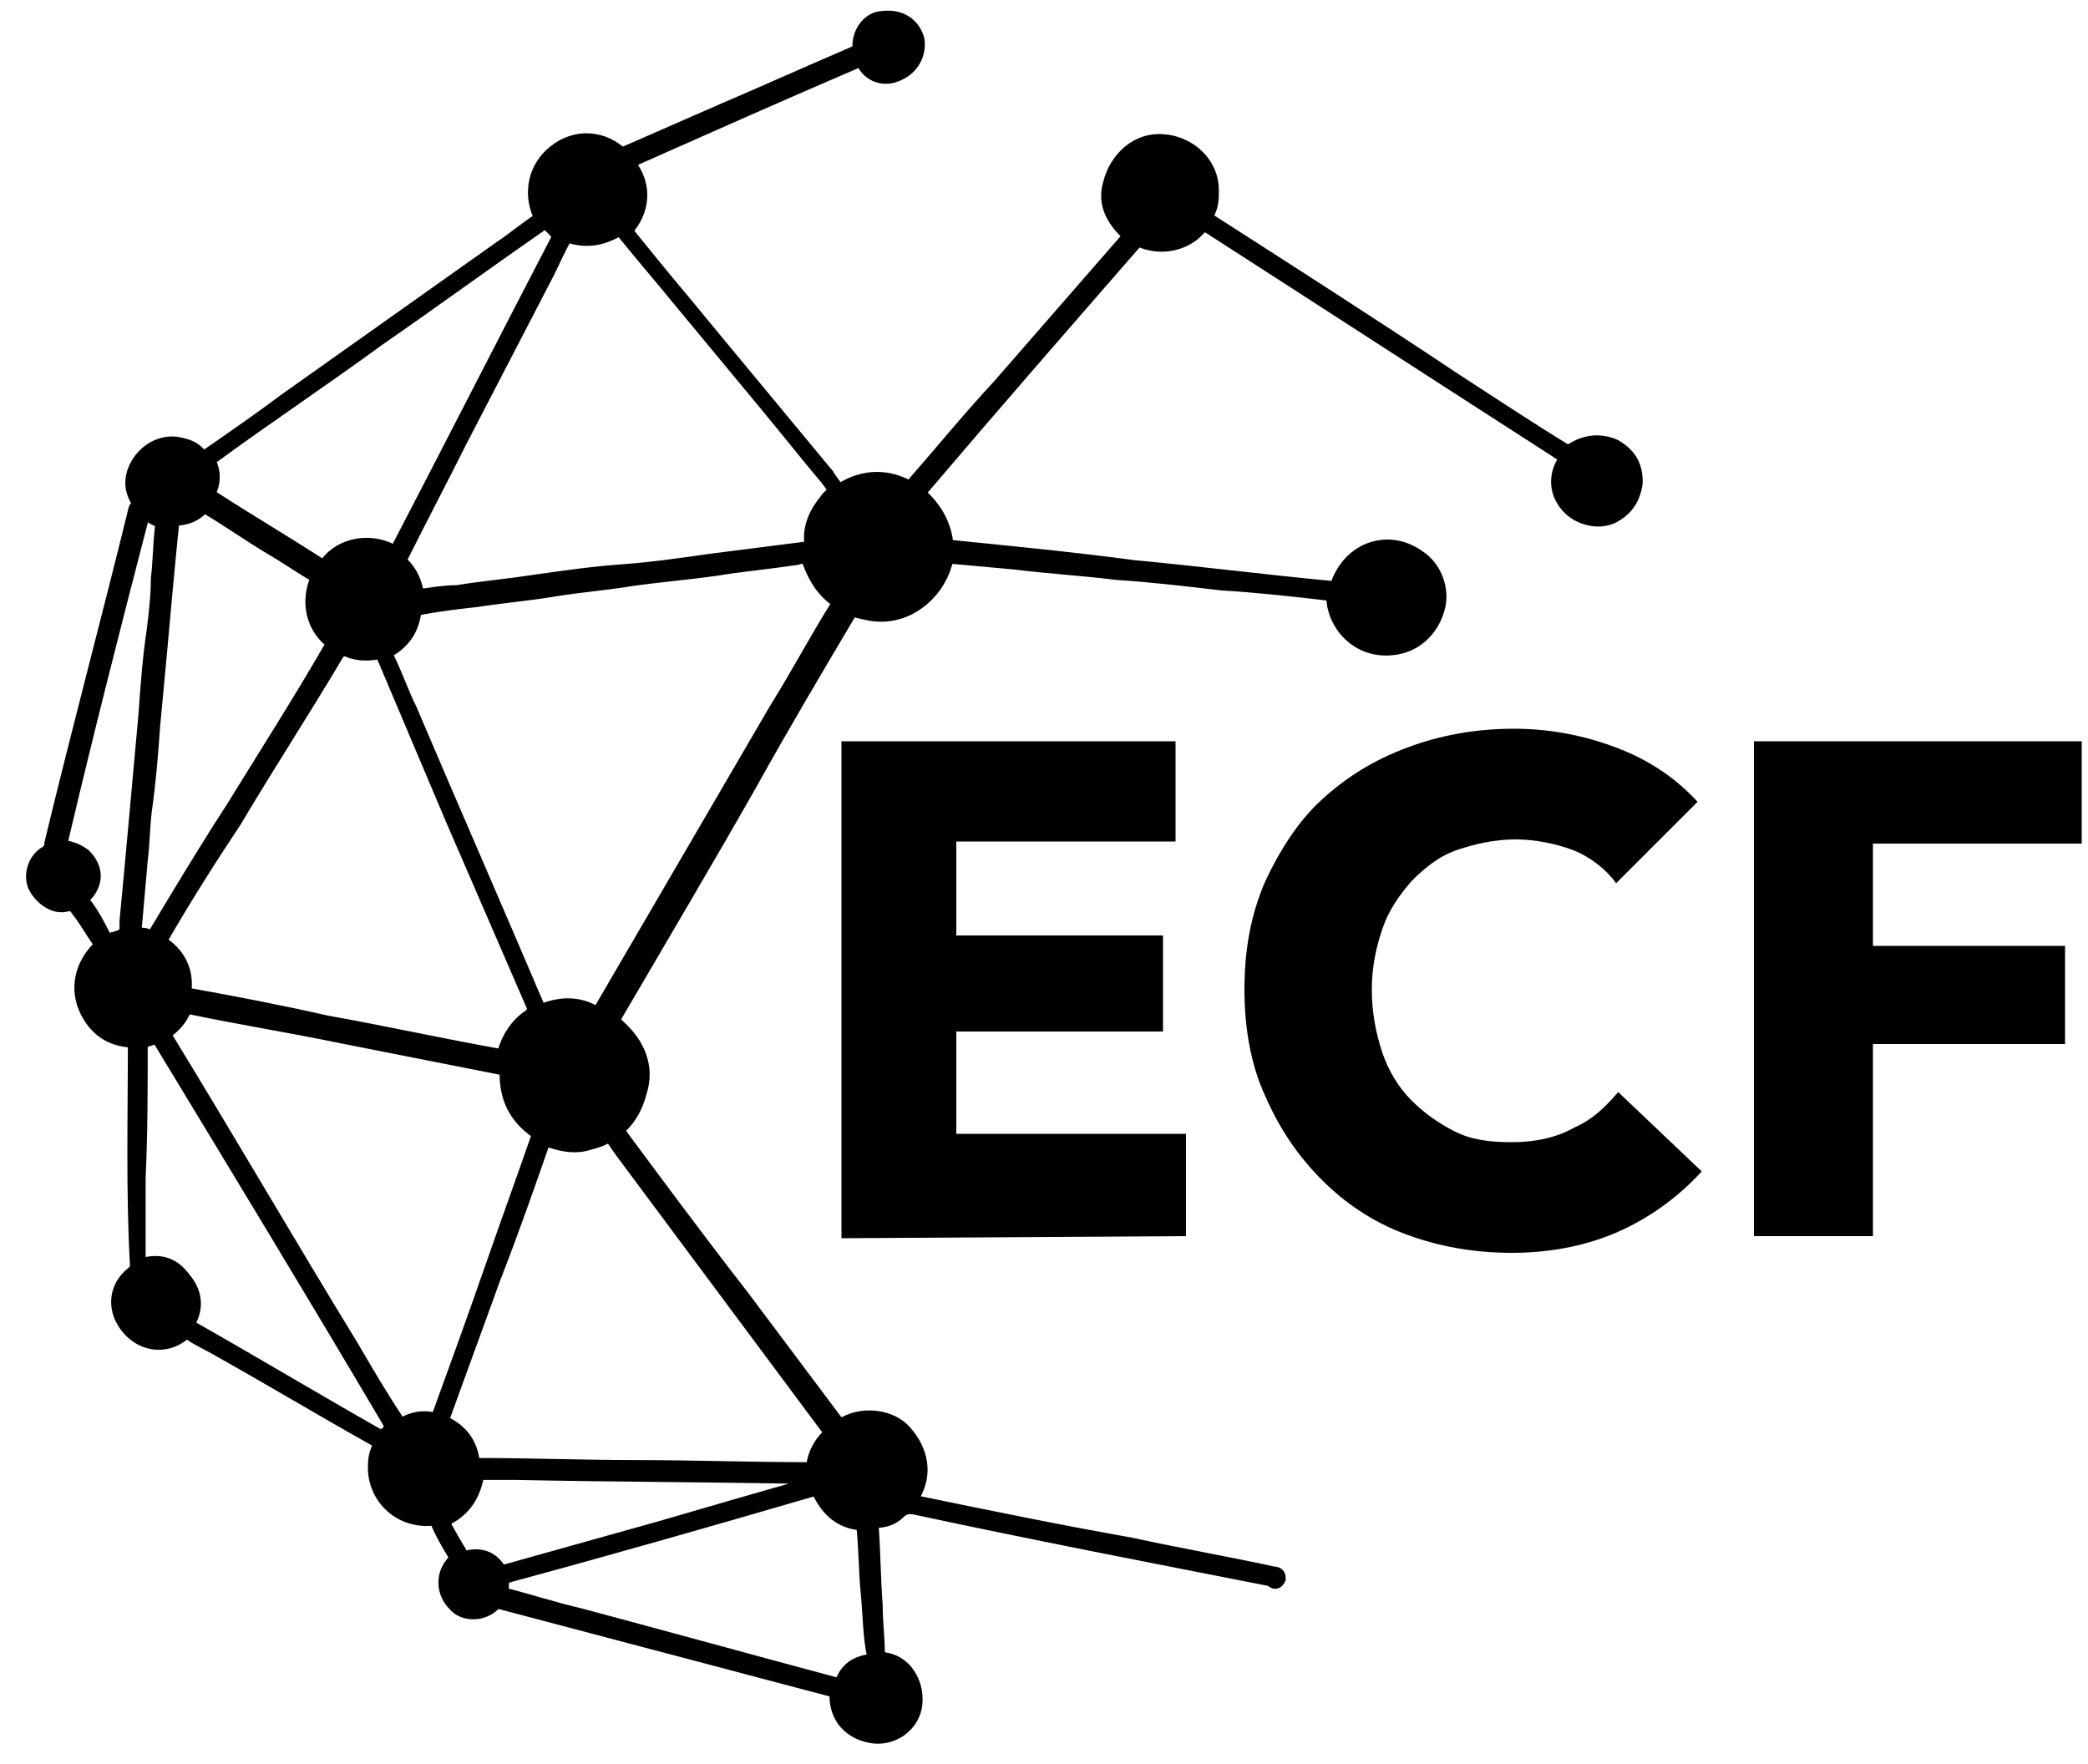 <?xml version="1.0" encoding="utf-8"?>
<!-- Generator: Adobe Illustrator 20.0.0, SVG Export Plug-In . SVG Version: 6.00 Build 0)  -->
<svg version="1.1" id="Layer_1" xmlns="http://www.w3.org/2000/svg" xmlns:xlink="http://www.w3.org/1999/xlink" x="0px" y="0px"
	 viewBox="0 0 100 84.5" style="enable-background:new 0 0 100 84.5;" xml:space="preserve">
<style type="text/css">
	.st0{stroke:#000000;stroke-width:0.75;stroke-miterlimit:10;}
</style>
<g>
	<path class="st0" d="M6.5,49.8c-1,0-1.8-0.4-2.3-1.4c-0.5-1-0.3-2.2,0.7-3.1C5.1,45.2,5.3,45,5.5,45c0.6-0.2,0.6-0.2,0.6-0.8
		c0,0,0-0.1,0-0.1c0.1-1.1,0.2-2.1,0.3-3.2c0.1-1.1,0.2-2.2,0.3-3.3c0.1-1.1,0.2-2.2,0.3-3.3c0.1-1.4,0.2-2.8,0.4-4.1
		c0.1-0.8,0.2-1.7,0.2-2.5c0.1-0.8,0.1-1.7,0.2-2.5c0-0.1,0.1-0.2-0.1-0.3c-0.3-0.1-0.6-0.3-0.8-0.5c-0.2-0.3-0.4-0.6-0.5-1
		c-0.2-1.1,0.9-2.3,2.1-2.1c0.5,0.1,0.8,0.2,1.1,0.6c0.1,0.2,0.2,0,0.3,0c1.3-0.9,2.6-1.8,3.8-2.7c3.4-2.4,6.9-4.9,10.3-7.3
		c0.6-0.4,1.2-0.9,1.8-1.3c0.1-0.1,0.2-0.2,0.1-0.3c-0.5-1.1-0.2-2.3,0.7-3c1-0.8,2.3-0.7,3.2,0.2c0,0,0.1,0.1,0.1,0.1
		c-0.1,0.1-0.2,0.1-0.1,0.2c0.1,0.1,0.2,0.1,0.3,0.1c0.7,0.9,0.7,2,0,2.9c-0.2,0.2-0.1,0.3,0,0.5c2.9,3.6,5.9,7.1,8.8,10.7
		c0.4,0.5,0.8,0.9,1.1,1.4c0.1,0.1,0.1,0.2,0.3,0.1c1.1-0.7,2.3-0.7,3.4,0c0,0,0,0,0.1,0c0.1,0.1,0.1,0.2,0.2,0.2
		c0.8,0.7,1.3,1.6,1.3,2.7c-0.1,0-0.2,0-0.2,0.1c0,0.2,0.1,0.1,0.2,0.2c-0.3,1.5-1.6,2.7-3.1,2.7c-0.4,0-0.8-0.1-1.2-0.2
		c-0.2-0.1-0.3,0-0.4,0.2c-1.6,2.7-3.2,5.4-4.7,8.1c-2.1,3.7-4.3,7.4-6.4,11c-0.2,0.3-0.2,0.4,0.1,0.7c0.9,0.8,1.4,1.9,1,3.1
		c-0.3,1.2-1.1,2.1-2.4,2.4c-0.6,0.2-1.2,0.1-1.8-0.1c-0.1,0-0.2-0.1-0.2-0.1c0,0-0.1-0.1-0.1-0.1c-1.2-0.7-1.8-1.6-1.8-3
		c0-0.2-0.1-0.2-0.3-0.3c-2.5-0.5-5.1-1-7.6-1.5c-2.4-0.5-4.9-0.9-7.3-1.4c-0.2,0-0.2,0-0.3,0.1c-0.2,0.5-0.5,0.8-0.9,1.1
		c-0.1,0-0.1,0.1-0.1,0.1c-0.3,0.1-0.6,0.2-0.9,0.3C6.7,49.7,6.6,49.7,6.5,49.8z M38.6,26.6c-0.3,0-0.4,0.1-0.6,0.1
		c-1.3,0.2-2.5,0.3-3.7,0.5c-1.4,0.2-2.7,0.3-4.1,0.5c-1.2,0.2-2.5,0.3-3.7,0.5c-1.2,0.2-2.4,0.3-3.7,0.5c-0.9,0.1-1.8,0.2-2.8,0.4
		c-0.1,0-0.2,0.1-0.2,0.2c-0.1,0.8-0.5,1.4-1.2,1.8c-0.2,0.1-0.2,0.2-0.1,0.4c0.4,0.8,0.7,1.7,1.1,2.5c2,4.7,4.1,9.5,6.1,14.2
		c0.1,0.2,0.2,0.3,0.4,0.2c0.8-0.3,1.6-0.3,2.3,0.1c0.2,0.1,0.3,0.1,0.4-0.1c2.8-4.8,5.6-9.6,8.4-14.4c1-1.6,1.9-3.3,2.9-4.9
		c0.1-0.1,0.2-0.2,0-0.4c-0.6-0.4-1-1-1.3-1.8C38.9,26.6,38.8,26.5,38.6,26.6z M20,28.6c0.7-0.1,1.3-0.2,1.9-0.2
		c1.2-0.2,2.4-0.3,3.7-0.5c1.4-0.2,2.8-0.4,4.2-0.5s2.8-0.3,4.2-0.5c1.6-0.2,3.1-0.4,4.7-0.6c0.2,0,0.3-0.1,0.2-0.3
		c-0.1-0.7,0.2-1.4,0.7-2c0.1-0.2,0.4-0.3,0.4-0.6c-0.1-0.2-0.3-0.4-0.4-0.6c-1.9-2.3-3.9-4.7-5.8-7c-1.3-1.6-2.6-3.1-3.9-4.7
		c-0.1-0.1-0.2-0.2-0.4-0.1c-0.7,0.4-1.4,0.5-2.1,0.3c-0.2-0.1-0.3,0-0.4,0.1c-0.3,0.5-0.5,1-0.8,1.6c-1.4,2.7-2.8,5.4-4.2,8.1
		c-0.9,1.8-1.9,3.7-2.8,5.5c-0.1,0.1-0.1,0.2,0,0.4c0.4,0.4,0.6,0.8,0.7,1.3C19.9,28.6,19.9,28.7,20,28.6z M16.3,31.1
		c-0.1,0-0.2,0.1-0.2,0.2c-1.6,2.7-3.3,5.3-4.9,8C10,41.1,8.8,43,7.7,44.9c-0.1,0.1-0.2,0.2,0,0.3c0.8,0.5,1.2,1.3,1.1,2.2
		c0,0.2,0,0.3,0.3,0.3c2.2,0.4,4.3,0.8,6.5,1.3c2.8,0.5,5.5,1.1,8.3,1.6c0.2,0,0.3,0,0.3-0.2c0.2-0.7,0.6-1.3,1.2-1.7
		c0.2-0.2,0.3-0.3,0.2-0.5c-1.3-3-2.6-6-3.9-9c-1.1-2.6-2.2-5.2-3.3-7.8c-0.1-0.2-0.1-0.2-0.3-0.2c-0.5,0.1-1.1,0.1-1.6-0.2
		C16.4,31.1,16.3,31.1,16.3,31.1z M26.8,11.3c0-0.1-0.1-0.1-0.1-0.2c-0.1-0.1-0.2-0.2-0.3-0.3c-0.2-0.3-0.3-0.2-0.5-0.1
		c-2.6,1.8-5.2,3.7-7.8,5.5c-2.6,1.9-5.3,3.7-7.9,5.6c-0.2,0.1-0.2,0.2-0.2,0.4c0.2,0.4,0.2,0.9,0,1.3c-0.1,0.2,0,0.3,0.2,0.4
		c1.7,1.1,3.4,2.1,5.1,3.2c0.2,0.1,0.3,0.1,0.4-0.1c0.7-0.9,2-1.1,3-0.6c0.2,0.1,0.3,0.1,0.4-0.1c2.6-5,5.2-10.1,7.8-15.1
		C26.7,11.4,26.8,11.3,26.8,11.3z M6.4,44.6c-0.1,0.2,0.1,0.3,0.3,0.2c0.1,0,0.3,0,0.4,0.1c0.2,0.1,0.3,0,0.4-0.2c1.2-2,2.4-4,3.7-6
		c1.6-2.6,3.2-5.1,4.7-7.7c0.1-0.2,0.1-0.3-0.1-0.4c-0.8-0.7-1-1.8-0.6-2.8c0.1-0.2,0-0.2-0.1-0.3c-0.7-0.4-1.4-0.9-2.1-1.3
		c-1-0.6-2-1.3-3-1.9c-0.1-0.1-0.2-0.2-0.3-0.1c-0.3,0.4-0.8,0.6-1.3,0.6c-0.2,0-0.2,0.1-0.2,0.3c-0.1,1-0.2,2-0.3,3.1
		c-0.1,1.1-0.2,2.2-0.3,3.3c-0.1,1.1-0.2,2.1-0.3,3.2c-0.1,1.4-0.2,2.7-0.4,4.1c-0.1,0.8-0.1,1.6-0.2,2.4
		C6.6,42.4,6.5,43.4,6.4,44.6z"/>
	<path class="st0" d="M6.5,49.8c0.1-0.1,0.2,0,0.2-0.1c0,0.1,0,0.2,0,0.2c0,2.2,0,4.3-0.1,6.5c0,1.5,0,2.9,0,4.3
		c0.1,0,0.2,0,0.3-0.1c0.8-0.2,1.4,0,1.9,0.7c0.5,0.6,0.6,1.3,0.2,2c-0.1,0.2,0,0.2,0.1,0.3c3,1.7,6,3.5,9,5.2
		c0.1,0,0.1,0.1,0.2,0.1c0.2-0.2,0.4-0.3,0.5-0.5c0.1-0.1-0.1-0.2-0.1-0.3c-3.6-6.1-7.3-12.2-11-18.3c-0.1-0.1-0.2-0.2-0.2-0.3
		c0.1,0,0.1-0.1,0.1-0.1c0.2,0,0.2,0.2,0.3,0.3c3,4.9,5.9,9.9,8.9,14.8c0.7,1.2,1.4,2.4,2.2,3.6c0.1,0.2,0.2,0.2,0.4,0.1
		c0.4-0.2,0.8-0.3,1.3-0.2c0.2,0.1,0.4,0,0.4-0.3c0.8-2.2,1.6-4.4,2.4-6.7c0.8-2.3,1.6-4.5,2.4-6.8c0.1,0,0.2,0.1,0.2,0.1
		c-0.8,2.3-1.6,4.6-2.5,6.9c-0.8,2.2-1.6,4.4-2.4,6.6c-0.1,0.2,0,0.3,0.1,0.4c0.8,0.4,1.2,1,1.3,1.8c0,0.2,0.1,0.2,0.3,0.2
		c2.5,0,5.1,0.1,7.6,0.1c2.7,0,5.5,0.1,8.2,0.1c0.2,0,0.3,0,0.3-0.3c0.1-0.5,0.3-0.9,0.7-1.3c0.2-0.2,0.2-0.3,0-0.4
		c-3.2-4.3-6.4-8.6-9.6-12.9c-0.3-0.4-0.6-0.8-0.9-1.3c-0.1-0.1-0.2-0.2-0.1-0.3c0.2-0.1,0.2,0.1,0.3,0.1c2,2.7,4,5.4,6.1,8.1
		c1.5,2,3,4,4.5,6c0.1,0.2,0.2,0.2,0.5,0.1c0.9-0.5,2.2-0.3,2.8,0.4c0.8,0.9,1,2,0.4,3C43.6,72,43.7,72,43.9,72
		c3.4,0.7,6.8,1.4,10.2,2c2.3,0.5,4.6,0.9,6.9,1.4c0.2,0,0.2,0.1,0.2,0.2c-0.1,0.2-0.2,0.1-0.3,0c-5.6-1.1-11.3-2.2-16.9-3.4
		c-0.4-0.1-0.7-0.1-1,0.2c-0.3,0.3-0.7,0.4-1.1,0.4c-0.2,0-0.2,0.1-0.2,0.2c0.1,1.3,0.1,2.6,0.2,3.9c0,0.8,0.1,1.5,0.1,2.2
		c0,0.2,0.1,0.3,0.3,0.4c1,0.1,1.6,1.1,1.5,2.1c-0.1,1-1.1,1.7-2.1,1.5c-1-0.2-1.6-0.9-1.6-1.9c0-0.2-0.1-0.3-0.2-0.3
		c-5.3-1.4-10.6-2.8-15.9-4.2c-0.2,0-0.3-0.1-0.4,0.1c-0.5,0.5-1.4,0.5-1.8,0c-0.5-0.5-0.6-1.3-0.1-1.9c0.2-0.2,0.2-0.3,0.1-0.5
		c-0.3-0.5-0.6-1-0.8-1.5c-0.1-0.2-0.2-0.2-0.4-0.2c-1.5,0.1-2.7-1.1-2.6-2.6c0-0.3,0.1-0.6,0.2-0.8c0.2-0.2,0.1-0.3-0.2-0.4
		c-2.5-1.4-5-2.9-7.5-4.3c-0.5-0.3-1-0.5-1.4-0.8c-0.1-0.1-0.2-0.1-0.3,0c-0.8,0.7-1.9,0.6-2.6-0.2c-0.7-0.8-0.7-1.9,0.2-2.6
		c0.1-0.1,0.2-0.2,0.2-0.4C6.4,57.1,6.5,53.4,6.5,49.8z M41.6,76.3L41.6,76.3c-0.1-1-0.1-2.1-0.2-3.1c0-0.2-0.1-0.3-0.3-0.3
		c-0.8-0.1-1.4-0.6-1.8-1.4c-0.1-0.2-0.2-0.2-0.4-0.2c-4.8,1.4-9.7,2.8-14.5,4.1c-0.3,0.1-0.5,0.2-0.4,0.5c0,0.1,0,0.2-0.1,0.2
		c-0.1,0.2,0,0.3,0.2,0.3c1.2,0.3,2.4,0.7,3.7,1c4.1,1.1,8.1,2.2,12.2,3.3c0.2,0.1,0.3,0,0.4-0.2c0.2-0.5,0.6-0.8,1.2-0.9
		c0.2-0.1,0.3-0.1,0.3-0.3C41.7,78.4,41.7,77.4,41.6,76.3z M21.1,72.8c0.3,0.6,0.6,1.1,0.9,1.6c0.1,0.2,0.2,0.3,0.5,0.2
		c0.6-0.1,1,0.1,1.3,0.5c0.1,0.2,0.2,0.2,0.4,0.2c2.5-0.7,5-1.4,7.5-2.1c2.4-0.7,4.8-1.4,7.3-2.1c0.2-0.1,0.3-0.2,0.2-0.3
		c-0.1-0.1-0.2-0.1-0.3-0.1c-4.7-0.1-9.4-0.1-14.2-0.2c-0.6,0-1.1,0-1.7,0c-0.1,0-0.2,0-0.2,0.2C22.6,71.7,22.1,72.4,21.1,72.8z"/>
	<path class="st0" d="M44,23.4c-0.1,0-0.2-0.1-0.2-0.2c1.4-1.6,2.7-3.2,4.1-4.7c2-2.3,4.1-4.7,6.1-7c0.1-0.1,0.1-0.2,0.2-0.2
		c-0.8-0.7-1.3-1.5-1-2.5c0.3-1.2,1.3-2.1,2.5-2C57,6.9,58,7.9,58,9.1c0,0.4,0,0.7-0.2,1.1c-0.1,0.2-0.1,0.3,0.1,0.4
		c3.9,2.5,7.8,5,11.7,7.6c1.7,1.1,3.5,2.3,5.3,3.4c0.2,0.1,0.3,0.1,0.4,0c0.6-0.4,1.3-0.5,2-0.2c0.7,0.4,1,0.9,1,1.7
		c-0.1,0.8-0.5,1.3-1.1,1.6c-0.6,0.3-1.5,0.1-2-0.4c-0.6-0.6-0.7-1.4-0.3-2.1c0.2-0.3,0.1-0.3-0.1-0.5c-5.6-3.6-11.3-7.3-16.9-10.9
		c-0.2-0.1-0.3-0.2-0.5,0.1c-0.6,0.7-1.7,1-2.7,0.6c-0.2-0.1-0.2-0.1-0.4,0.1c-3.4,3.9-6.8,7.8-10.2,11.8C44,23.4,44,23.4,44,23.4z"
		/>
	<path class="st0" d="M45.2,26.5c-0.1,0-0.2,0-0.2-0.2c0-0.2,0.2-0.1,0.2-0.1c3,0.3,6.1,0.6,9.1,1c3.2,0.3,6.3,0.7,9.5,1
		c0.2,0,0.3,0,0.3-0.2c0.6-1.7,2.4-2.3,3.8-1.3c0.8,0.5,1.2,1.6,0.9,2.5c-0.3,1-1.1,1.7-2.1,1.8c-1.7,0.2-2.8-1.2-2.8-2.4
		c0-0.2-0.1-0.2-0.2-0.2c-1.7-0.2-3.5-0.4-5.2-0.5c-1.7-0.2-3.4-0.4-5-0.5c-1.6-0.2-3.3-0.3-4.9-0.5c-1.1-0.1-2.2-0.2-3.3-0.3
		c0,0,0,0-0.1,0C45.3,26.5,45.2,26.5,45.2,26.5z"/>
	<path class="st0" d="M6.8,24.3c0.1,0.2-0.1,0.4-0.1,0.7C5.4,30,4.1,35.1,2.9,40.2c0,0.1-0.1,0.2-0.1,0.4c0.4,0,0.8,0.1,1.2,0.4
		c0.6,0.6,0.6,1.3,0,1.9c-0.1,0.1-0.1,0.2,0,0.4c0.4,0.5,0.7,1.1,1,1.7C5.1,45,5,45.1,4.9,45.2c-0.4-0.5-0.7-1.1-1.1-1.6
		c-0.2-0.3-0.3-0.4-0.7-0.3c-0.5,0.1-1.1-0.3-1.4-0.9c-0.2-0.5,0-1.2,0.5-1.5c0.2-0.1,0.3-0.3,0.3-0.5C3.8,35,5.2,29.8,6.5,24.5
		C6.5,24.4,6.6,24.2,6.8,24.3z"/>
	<path class="st0" d="M30.1,7.7c-0.1,0-0.2,0.1-0.3-0.1c-0.1-0.1,0-0.2,0.1-0.2c1.6-0.7,3.2-1.4,4.8-2.1c2.1-0.9,4.1-1.8,6.2-2.7
		c0.2-0.1,0.3-0.2,0.3-0.4c0-0.7,0.5-1.3,1.1-1.3c0.8-0.1,1.4,0.3,1.6,1C44,2.5,43.7,3.2,43,3.5c-0.6,0.3-1.3,0.1-1.6-0.5
		c-0.1-0.2-0.2-0.2-0.4-0.1C37.5,4.4,33.9,6,30.3,7.6C30.2,7.6,30.2,7.6,30.1,7.7z"/>
	<path class="st0" d="M45.3,26.5C45.3,26.5,45.3,26.5,45.3,26.5C45.3,26.5,45.3,26.5,45.3,26.5z"/>
	<g>
		<path d="M40.3,59.3V35.5h16v4.8H45.8v4.5h9.9v4.6h-9.9v4.9h11v4.9L40.3,59.3L40.3,59.3z"/>
		<path d="M77.7,58.9c-1.5,0.7-3.3,1.1-5.3,1.1c-1.8,0-3.5-0.3-5.1-0.9s-2.9-1.5-4-2.6c-1.1-1.1-2-2.4-2.7-4c-0.7-1.5-1-3.3-1-5.1
			c0-1.9,0.3-3.6,1-5.2c0.7-1.5,1.6-2.9,2.7-3.9c1.2-1.1,2.5-1.9,4.1-2.5c1.6-0.6,3.3-0.9,5.1-0.9c1.7,0,3.3,0.3,4.9,0.9
			c1.6,0.6,2.9,1.5,3.9,2.6l-3.9,3.9c-0.5-0.7-1.3-1.3-2.1-1.6s-1.8-0.5-2.7-0.5c-1,0-1.9,0.2-2.8,0.5s-1.6,0.9-2.2,1.5
			c-0.6,0.7-1.1,1.4-1.4,2.3c-0.3,0.9-0.5,1.8-0.5,2.9c0,1.1,0.2,2.1,0.5,3c0.3,0.9,0.8,1.7,1.4,2.3c0.6,0.6,1.3,1.1,2.1,1.5
			c0.8,0.4,1.7,0.5,2.7,0.5c1.1,0,2.1-0.2,3-0.7c0.9-0.4,1.5-1,2.1-1.7l4,3.8C80.5,57.2,79.2,58.2,77.7,58.9z"/>
		<path d="M89.7,40.4v4.9h9.2v4.7h-9.2v9.2H84V35.5h15.7v4.9L89.7,40.4L89.7,40.4z"/>
	</g>
</g>
</svg>
